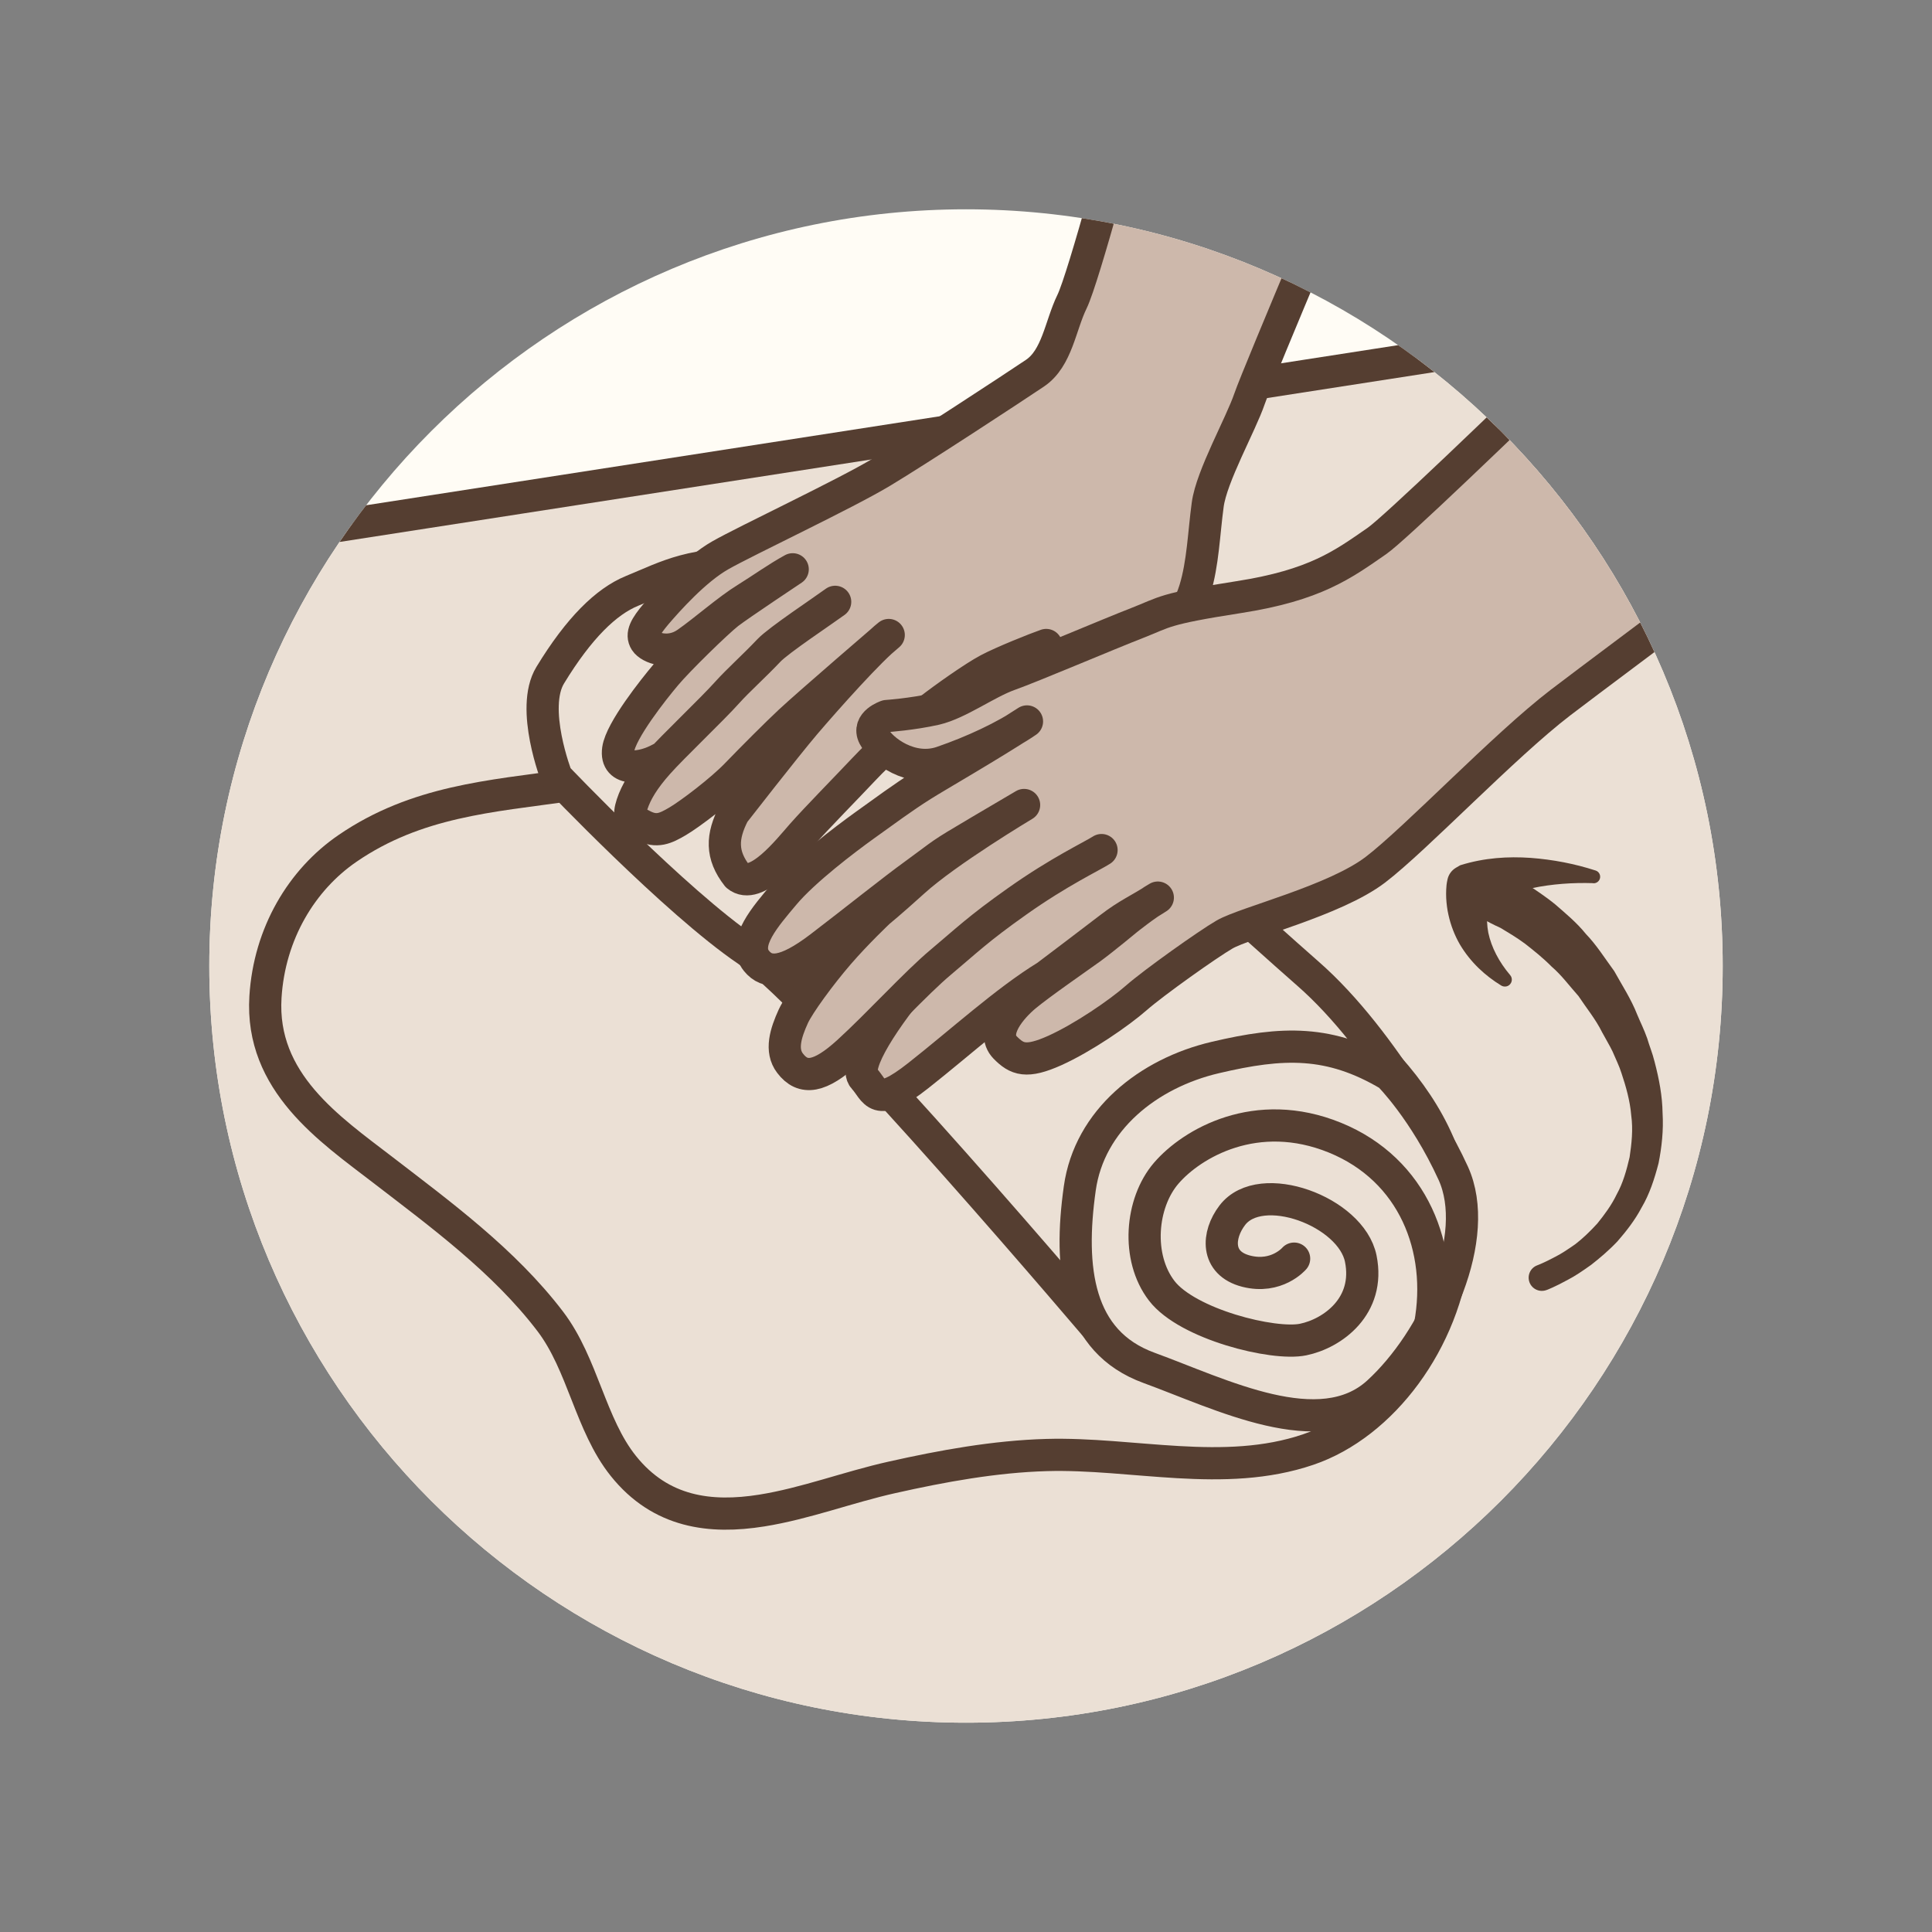 <?xml version="1.0" encoding="utf-8"?>
<!-- Generator: Adobe Illustrator 16.0.0, SVG Export Plug-In . SVG Version: 6.00 Build 0)  -->
<!DOCTYPE svg PUBLIC "-//W3C//DTD SVG 1.1//EN" "http://www.w3.org/Graphics/SVG/1.1/DTD/svg11.dtd">
<svg version="1.1" id="Layer_1" xmlns="http://www.w3.org/2000/svg" xmlns:xlink="http://www.w3.org/1999/xlink" x="0px" y="0px"
	 width="60px" height="60px" viewBox="0 0 60 60" enable-background="new 0 0 60 60" xml:space="preserve">
<rect x="0" y="0" width="60" height="60" fill="#808080" stroke="none"/>
<g>
	<defs>
		<path id="SVGID_77_" d="M-58.016,53.5c-12.958,0-23.499-10.542-23.499-23.5c0-12.96,10.541-23.5,23.499-23.5
			S-34.515,17.04-34.515,30C-34.515,42.958-45.058,53.5-58.016,53.5z"/>
	</defs>
	<clipPath id="SVGID_2_">
		<use xlink:href="#SVGID_77_"  overflow="visible"/>
	</clipPath>
	
		<path clip-path="url(#SVGID_2_)" fill="#CDB8AB" stroke="#553E31" stroke-width="1.065" stroke-linecap="round" stroke-miterlimit="10" d="
		M-18.473,63.688c-6.17-2.616-15.996-8.314-18.769-9.909c-2.771-1.594-9.541-4.861-11.684-5.725
		c-2.143-0.861-4.208-1.489-4.968-1.566c-0.759-0.079-3.841-0.185-5.567-0.759s-2.719-1.308-4.443-1.543
		c-1.726-0.236-3.006-0.602-4.078-0.34s-0.864,0.117-1.111,0.156c-0.249,0.04-1.423,0.563-1.791,0.589
		c-0.365,0.026-1.033-0.405-0.861-1.24c0.169-0.837,0.405-1.569,1.907-2.418c1.501-0.85,2.326-1.151,2.889-1.269
		c-0.496-0.195-1.465-0.89-2.13-1.516c-0.667-0.628-2.065-1.621-2.875-2.132c-0.812-0.509-2.353-1.699-2.536-2.3
		c-0.183-0.602,0.098-1.149,0.719-1.397c-0.033-0.472-0.024-1.019,0.607-1.418c0.607-0.387,1.248-0.295,1.837-0.008
		c0.588,0.289,0.823,0.394,1.188,0.602c0.223-0.458,0.771-1.085,1.437-0.927c0.667,0.156,1.817,0.601,2.746,1.07
		c0.928,0.471,7.724,0.288,8.194,0.379c0.47,0.092,2.627,0.759,3.424,1.255c0.799,0.495,0.89,0.575,1.855,0.837
		c0.969,0.261,2.118,0.641,2.98,1.007c0.864,0.365,3.529,1.202,4.889,2.208c1.359,1.007,1.752,1.203,2.691,2.145
		c0.942,0.939,0.993,1.293,2.641,1.737c1.647,0.443,12.39,3.28,14.166,3.843c1.779,0.562,6.629,1.739,11.425,2.471
		c4.798,0.731,8.93,1.82,11.946,2.26c2.51,0.366,1.672,19.762,1.672,19.762S-12.304,66.3-18.473,63.688z"/>
</g>
<g>
	<defs>
		<path id="SVGID_79_" d="M30,53.5C17.042,53.5,6.5,42.959,6.5,30S17.042,6.5,30,6.5S53.5,17.041,53.5,30S42.958,53.5,30,53.5z"/>
	</defs>
	<clipPath id="SVGID_4_">
		<use xlink:href="#SVGID_79_"  overflow="visible"/>
	</clipPath>
	<rect x="0.625" y="0.625" clip-path="url(#SVGID_4_)" fill="#FFFCF5" width="58.75" height="58.75"/>
	<polygon clip-path="url(#SVGID_4_)" fill="#EBE0D5" stroke="#553E31" stroke-miterlimit="10" points="76.465,52.415 5.772,65.115 
		-10.021,19.516 53.241,9.701 	"/>
	<g clip-path="url(#SVGID_4_)">
		<path fill="#EBE0D5" stroke="#553E31" stroke-linecap="round" stroke-linejoin="round" stroke-miterlimit="10" d="M30.939,23.862
			c-4.38-2.098-8.874-0.103-13.317,0.53c-2.38,0.337-4.688,0.487-6.83,1.956c-1.419,0.971-2.427,2.642-2.548,4.616
			c-0.164,2.649,2.002,4.105,3.637,5.362c1.77,1.364,3.772,2.825,5.207,4.71c1.014,1.33,1.245,3.212,2.271,4.491
			c1.161,1.452,2.711,1.638,4.299,1.384c1.354-0.216,2.694-0.729,4.039-1.029c1.576-0.354,3.197-0.649,4.804-0.695
			c2.68-0.076,5.51,0.721,8.129-0.171c2.295-0.779,4.245-3.368,4.549-6.258c0.439-4.247-3.298-7.032-5.94-8.832L30.939,23.862z"/>
		<path fill="#EBE0D5" stroke="#553E31" stroke-linecap="round" stroke-linejoin="round" stroke-miterlimit="10" d="M34.341,41.557
			c0,0-8.898-10.515-11.137-12.04c-2.237-1.521-5.918-5.391-5.918-5.391s-0.828-2.125-0.198-3.158
			c0.895-1.47,1.74-2.288,2.535-2.615c1.135-0.466,1.89-0.925,3.978-0.814c2.124,0.11,2.14,0.379,3.879,1.634
			c0.405,0.292,3.287,3.054,5.001,4.139c1.711,1.09,6.765,5.731,8.127,6.916c2.437,2.125,4.325,5.882,4.325,5.882L34.341,41.557z"/>
		<path fill="#EBE0D5" stroke="#553E31" stroke-linecap="round" stroke-linejoin="round" stroke-miterlimit="10" d="M43.142,33.386
			c-1.84-1.092-3.307-1.037-5.395-0.545c-2.089,0.488-3.915,1.944-4.213,4.063c-0.351,2.48-0.088,4.761,2.149,5.576
			c2.238,0.817,5.32,2.396,7.111,0.765c1.788-1.635,3.231-4.849,2.338-6.809C44.236,34.476,43.142,33.386,43.142,33.386z"/>
		<path fill="#EBE0D5" stroke="#553E31" stroke-linecap="round" stroke-linejoin="round" stroke-miterlimit="10" d="M44.411,41.155
			c0.438-2.37-0.511-4.828-2.954-5.824c-2.444-0.994-4.445,0.18-5.239,1.104c-0.796,0.925-0.935,2.618-0.139,3.652
			c0.795,1.036,3.469,1.705,4.39,1.514c0.921-0.189,2.089-1.042,1.791-2.512c-0.298-1.471-3.108-2.506-3.99-1.348
			c-0.467,0.611-0.522,1.49,0.429,1.736c0.95,0.244,1.491-0.389,1.491-0.389"/>
	</g>
	
		<path clip-path="url(#SVGID_4_)" fill="#CDB8AB" stroke="#553E31" stroke-linecap="round" stroke-linejoin="round" stroke-miterlimit="10" d="
		M20.507,23.562c-0.542,0.302-1.41,0.43-1.309-0.289c0.081-0.583,1.1-1.867,1.479-2.316c0.379-0.454,1.585-1.632,1.942-1.911
		c0.353-0.271,1.999-1.366,1.999-1.366c-0.482,0.264-0.957,0.607-1.434,0.903c-0.583,0.358-1.306,1.003-1.859,1.388
		c-0.553,0.384-1.151,0.146-1.282-0.058c-0.131-0.208-0.013-0.436,0.338-0.853c0.354-0.412,1.2-1.367,1.99-1.815
		c0.789-0.451,3.891-1.909,5.022-2.592c1.134-0.682,4.06-2.599,4.75-3.064c0.688-0.465,0.786-1.475,1.148-2.218
		c0.366-0.743,1.688-5.718,1.688-5.718l7.427,0.092c0,0-3.338,7.87-3.603,8.647c-0.265,0.78-1.179,2.399-1.296,3.28
		c-0.121,0.887-0.146,1.827-0.399,2.646c-0.251,0.822-1.182,2.421-1.841,2.971c-0.664,0.552-1.369,0.87-1.817,1.377
		c-0.45,0.501-0.658,0.531-1.234,1.322s-0.826,0.813-1.134,0.824c-0.312,0.014-0.915-0.187-1.099-0.706
		c-0.185-0.522-0.311-1.156,0.023-1.699c0.329-0.542,0.967-1.201,1.417-1.459c0.451-0.255,0.91-0.694,1.068-0.917
		c-0.326,0.113-1.354,0.524-1.801,0.762c-0.448,0.237-1.381,0.899-1.817,1.24c-0.468,0.369-1.491,1.262-2.057,1.869
		c-0.495,0.527-1.447,1.494-1.91,2.018c-0.418,0.474-1.427,1.764-2.009,1.281c-0.511-0.653-0.481-1.225-0.111-1.945
		c0,0,1.601-2.059,2.212-2.778c0.679-0.794,2.024-2.304,2.602-2.757c0,0-2.469,2.122-3.071,2.683
		c-0.412,0.385-1.139,1.113-1.654,1.646c-0.477,0.497-1.444,1.229-1.828,1.455s-0.649,0.349-1.067,0.14
		c-0.42-0.209-0.468-0.297-0.349-0.67c0.123-0.372,0.36-0.773,0.809-1.276c0.448-0.505,1.691-1.685,2.139-2.188
		c0.352-0.391,0.832-0.815,1.301-1.311c0.297-0.315,1.688-1.238,2.057-1.509"/>
	
		<path clip-path="url(#SVGID_4_)" fill="#CDB8AB" stroke="#553E31" stroke-width="0.903" stroke-linecap="round" stroke-linejoin="round" stroke-miterlimit="10" d="
		M37.339,35.85"/>
	
		<path clip-path="url(#SVGID_4_)" fill="#CDB8AB" stroke="#553E31" stroke-linecap="round" stroke-linejoin="round" stroke-miterlimit="10" d="
		M28.607,30.254c-1.088,1.296-2.14,2.843-1.776,3.233c0.367,0.395,0.348,0.972,1.683-0.08c1.334-1.051,2.734-2.327,3.984-3.092
		c0,0,1.685-1.273,1.974-1.499c0.572-0.44,0.896-0.557,1.485-0.94c-0.366,0.206-0.962,0.684-0.962,0.684s-0.728,0.604-1.113,0.886
		c-0.441,0.318-1.571,1.096-2.047,1.492c-0.41,0.343-1.089,1.104-0.621,1.591c0.369,0.377,0.661,0.49,1.54,0.097
		c0.877-0.395,1.997-1.163,2.538-1.638c0.539-0.472,2.203-1.656,2.737-1.966c0.651-0.377,3.42-1.048,4.684-2.011
		c1.265-0.967,3.998-3.85,5.749-5.191c1.754-1.34,8.968-6.677,10.892-8.286c1.924-1.606,5.748-8.388,5.748-8.388L55.973,4.01"/>
	
		<path clip-path="url(#SVGID_4_)" fill="#CDB8AB" stroke="#553E31" stroke-linecap="round" stroke-linejoin="round" stroke-miterlimit="10" d="
		M56.051,4.045c0,0-12.233,12.028-13.292,12.757c-1.054,0.73-1.911,1.372-4.288,1.742s-2.276,0.461-3.154,0.803
		c-0.878,0.34-3.269,1.359-3.976,1.609c-0.705,0.252-1.561,0.892-2.284,1.062c-0.728,0.165-1.519,0.219-1.519,0.219
		s-0.62,0.203-0.395,0.636c0.225,0.432,1.156,1.129,2.115,0.795c0.959-0.33,1.96-0.795,2.636-1.263
		c-1.257,0.814-2.723,1.65-3.257,1.985c-0.61,0.384-1.18,0.81-1.775,1.235c-0.607,0.436-1.891,1.406-2.513,2.149
		c-0.569,0.679-1.309,1.507-0.857,2.066c0.337,0.418,0.876,0.413,1.973-0.421c1.094-0.834,2.213-1.74,2.998-2.307
		c0.904-0.656,0.614-0.505,1.978-1.309c1.363-0.803,1.363-0.803,1.363-0.803s-2.392,1.43-3.433,2.376
		c-0.75,0.678-1.077,0.941-1.077,0.941s-0.696,0.657-1.254,1.305c-0.558,0.646-1.229,1.562-1.403,1.941
		c-0.238,0.522-0.405,1.06-0.101,1.456c0.402,0.531,0.929,0.446,1.803-0.35c0.951-0.868,2.102-2.137,2.878-2.787
		c0.777-0.651,1.148-1.026,2.378-1.894c1.298-0.919,2.32-1.398,2.614-1.588"/>
	<g clip-path="url(#SVGID_4_)">
		<g>
			<path fill="#553E31" d="M45.86,26.987c0,0,0.287-0.061,0.709,0.051c0.225,0.069,0.511,0.237,0.821,0.403
				c0.285,0.189,0.602,0.394,0.919,0.654c0.308,0.27,0.652,0.55,0.944,0.912c0.324,0.335,0.583,0.748,0.878,1.151
				c0.241,0.436,0.525,0.867,0.714,1.351c0.103,0.247,0.209,0.453,0.31,0.737c0.071,0.244,0.162,0.453,0.229,0.725
				c0.142,0.542,0.241,1.064,0.249,1.599c0.032,0.529-0.026,1.057-0.125,1.555c-0.128,0.492-0.283,0.964-0.521,1.366
				c-0.217,0.414-0.493,0.758-0.757,1.062c-0.278,0.293-0.561,0.529-0.817,0.729c-0.265,0.189-0.5,0.348-0.708,0.455
				c-0.408,0.226-0.658,0.32-0.658,0.32l-0.018,0.006c-0.213,0.08-0.449-0.027-0.529-0.239c-0.079-0.212,0.027-0.449,0.24-0.528
				l0.002-0.001c0,0,0.218-0.08,0.571-0.271c0.181-0.091,0.384-0.227,0.613-0.387c0.223-0.172,0.451-0.388,0.682-0.642
				c0.214-0.266,0.438-0.562,0.605-0.912c0.189-0.34,0.301-0.737,0.396-1.146c0.062-0.417,0.112-0.855,0.05-1.301
				c-0.036-0.444-0.164-0.896-0.302-1.307c-0.063-0.208-0.184-0.452-0.277-0.673c-0.083-0.176-0.22-0.4-0.324-0.596
				c-0.205-0.415-0.497-0.764-0.734-1.125c-0.287-0.323-0.535-0.66-0.833-0.914c-0.275-0.279-0.562-0.504-0.826-0.712
				c-0.267-0.199-0.536-0.354-0.759-0.49c-0.23-0.104-0.405-0.196-0.579-0.299c-0.394-0.189-0.572-0.422-0.572-0.422
				c-0.236-0.305-0.182-0.743,0.124-0.979C45.661,27.053,45.762,27.009,45.86,26.987z"/>
		</g>
		<g>
			<path fill="#553E31" d="M49.474,27.427c-1.262-0.04-2.602,0.186-3.509,0.79l0,0l0.394-0.438c-0.005-0.016-0.035,0.046-0.05,0.083
				c-0.02,0.041-0.033,0.09-0.05,0.137c-0.027,0.098-0.052,0.2-0.063,0.307c-0.025,0.212-0.019,0.437,0.025,0.663
				c0.095,0.451,0.334,0.909,0.677,1.312c0.078,0.09,0.069,0.226-0.021,0.305c-0.071,0.063-0.177,0.068-0.255,0.021
				c-0.492-0.3-0.954-0.719-1.284-1.276c-0.161-0.279-0.284-0.592-0.356-0.923c-0.038-0.166-0.059-0.338-0.069-0.513
				c-0.002-0.089-0.006-0.177,0-0.27c0.006-0.098,0.008-0.169,0.041-0.316c0.035-0.158,0.134-0.286,0.264-0.362l0.131-0.076l0,0
				c0.749-0.234,1.483-0.277,2.183-0.229c0.701,0.053,1.369,0.182,2.022,0.393c0.106,0.034,0.165,0.148,0.131,0.255
				c-0.029,0.088-0.111,0.144-0.2,0.141L49.474,27.427z"/>
		</g>
	</g>
</g>
</svg>
